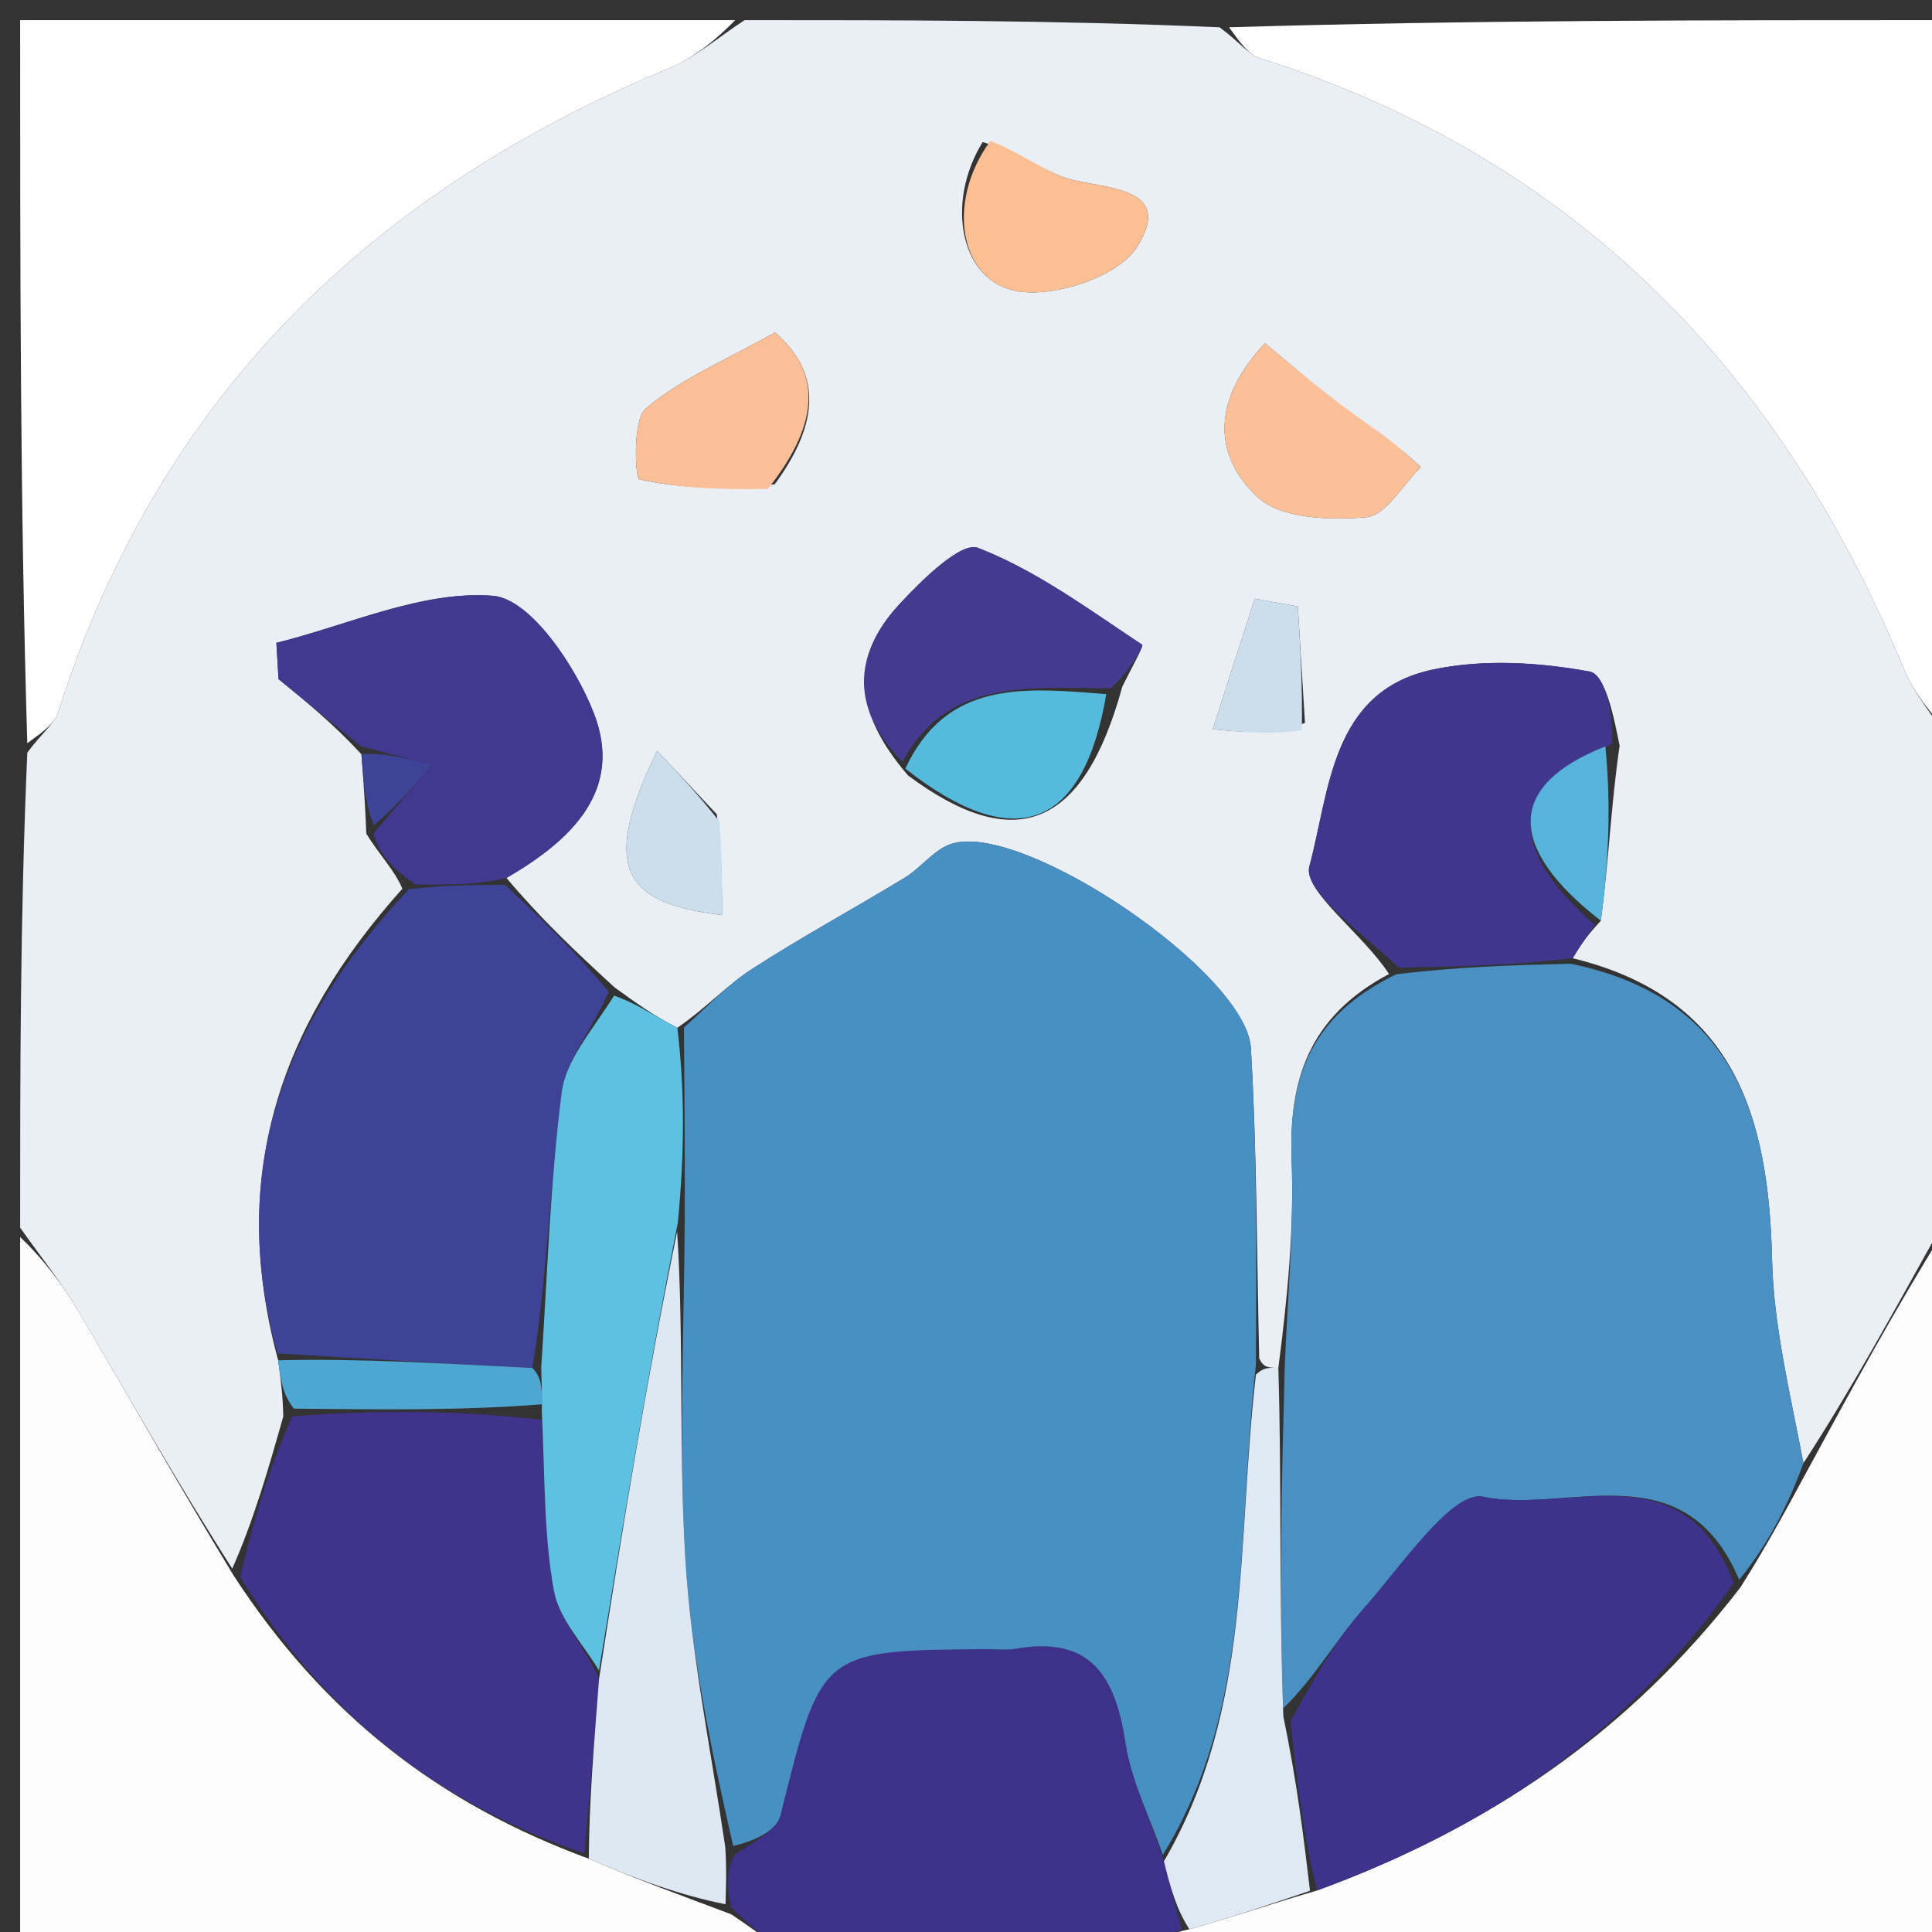 <svg version="1.1" id="Layer_1" xmlns="http://www.w3.org/2000/svg" xmlns:xlink="http://www.w3.org/1999/xlink" x="0px" y="0px"
	 width="100%" viewBox="0 0 96 96" enable-background="new 0 0 96 96" xml:space="preserve">
<rect x="0" y="0" width="96" height="96" fill="#333333" stroke="none"/>
<path fill="#EAEFF5" opacity="1" stroke="none" 
	d="
M1,61 
	C1,53.312 1,45.625 1.356,37.399 
	C2.112,36.38 2.711,35.962 2.886,35.411 
	C7.828,19.834 18.34,9.577 33.215,3.407 
	C34.576,2.843 35.743,1.813 37,1 
	C44.688,1 52.375,1 60.601,1.356 
	C61.62,2.112 62.038,2.711 62.589,2.886 
	C78.166,7.828 88.423,18.34 94.593,33.215 
	C95.157,34.576 96.187,35.743 97,37 
	C97,44.688 97,52.375 96.648,60.595 
	C94.141,65.094 91.985,69.059 89.612,72.7 
	C88.925,69.106 88.127,65.845 88.052,62.568 
	C87.889,55.401 86.129,49.555 78.146,47.614 
	C78.58,46.884 78.918,46.426 79.545,45.752 
	C79.943,42.745 80.052,39.953 80.478,37.053 
	C80.204,35.696 79.786,33.517 78.993,33.37 
	C76.455,32.902 73.681,32.738 71.174,33.275 
	C66.119,34.36 66.065,39.35 65.062,43.05 
	C64.733,44.263 67.694,46.369 69.021,48.398 
	C65.052,50.499 64.031,53.643 64.18,57.63 
	C64.308,61.072 63.968,64.532 63.52,67.973 
	C62.994,67.957 62.784,67.951 62.569,67.493 
	C62.443,62.054 62.45,57.06 62.156,52.083 
	C61.934,48.325 50.859,40.825 47.297,41.923 
	C46.428,42.192 45.78,43.11 44.959,43.61 
	C42.434,45.148 39.827,46.555 37.348,48.161 
	C36.119,48.958 35.1,50.079 33.658,51.069 
	C32.491,50.475 31.652,49.867 30.542,49.066 
	C28.549,47.238 26.825,45.601 25.167,43.624 
	C28.535,41.677 30.956,39.185 29.511,35.448 
	C28.601,33.096 26.352,29.749 24.489,29.604 
	C20.986,29.331 17.327,31.052 13.733,31.944 
	C13.768,32.544 13.804,33.145 13.84,33.745 
	C15.204,34.858 16.569,35.971 17.959,37.479 
	C18.066,38.922 18.147,39.969 18.202,41.427 
	C18.89,42.535 19.605,43.233 19.993,44.161 
	C13.84,51.016 11.348,58.497 13.822,67.593 
	C13.955,68.629 14.056,69.317 14.075,70.385 
	C13.286,73.181 12.578,75.597 11.541,77.943 
	C8.775,73.623 6.372,69.354 3.884,65.135 
	C3.033,63.692 1.967,62.375 1,61 
M45.125,38.536 
	C50.417,42.473 53.834,41.191 55.765,34.123 
	C56.114,33.399 56.846,32.096 56.756,32.036 
	C54.11,30.289 51.505,28.348 48.591,27.222 
	C47.757,26.901 45.799,28.824 44.689,30.025 
	C42.323,32.583 42.315,35.289 45.125,38.536 
M67.599,21.02 
	C66.056,19.731 64.513,18.441 62.855,17.055 
	C60.244,19.828 60.237,22.61 62.495,24.706 
	C63.652,25.781 66.092,25.857 67.893,25.7 
	C68.862,25.616 69.704,24.085 70.603,23.206 
	C69.84,22.514 69.077,21.821 67.599,21.02 
M38.494,24.064 
	C40.53,21.297 41.015,18.669 38.509,16.516 
	C36.015,17.921 33.812,18.829 32.09,20.299 
	C31.413,20.876 31.574,23.772 31.757,23.814 
	C33.731,24.257 35.786,24.341 38.494,24.064 
M48.827,7.059 
	C46.961,10.08 47.692,14.056 50.647,14.485 
	C52.525,14.758 55.594,13.721 56.507,12.259 
	C58.215,9.523 55.512,9.399 53.47,8.982 
	C52.097,8.701 50.88,7.652 48.827,7.059 
M64.844,35.924 
	C64.726,33.993 64.607,32.063 64.488,30.133 
	C63.775,30.004 63.061,29.876 62.348,29.748 
	C61.652,31.91 60.957,34.072 60.261,36.234 
	C61.683,36.376 63.106,36.517 64.844,35.924 
M35.618,40.461 
	C34.672,39.456 33.727,38.452 32.65,37.308 
	C29.954,42.904 30.726,44.872 35.877,45.468 
	C35.877,44.011 35.877,42.592 35.618,40.461 
z"/>
<path fill="#FDFDFE" opacity="1" stroke="none" 
	d="
M89.83,73.025 
	C91.985,69.059 94.141,65.094 96.648,61.064 
	C97,72.93 97,84.861 97,97 
	C83.98,97 70.959,97 57.545,96.723 
	C57.676,96.252 58.199,96.058 59.098,95.863 
	C61.347,95.225 63.22,94.589 65.45,93.936 
	C73.964,90.817 80.932,86.085 86.487,78.868 
	C87.787,76.811 88.808,74.918 89.83,73.025 
z"/>
<path fill="#FDFDFE" opacity="1" stroke="none" 
	d="
M1,61.469 
	C1.967,62.375 3.033,63.692 3.884,65.135 
	C6.372,69.354 8.775,73.623 11.61,78.291 
	C16.101,85.187 21.8,89.62 29.256,92.358 
	C31.669,93.402 33.862,94.187 36.336,95.121 
	C37.411,95.847 38.206,96.423 39,97 
	C26.409,97 13.817,97 1,97 
	C1,85.313 1,73.625 1,61.469 
z"/>
<path fill="#FFFFFF" opacity="1" stroke="none" 
	d="
M36.531,1 
	C35.743,1.813 34.576,2.843 33.215,3.407 
	C18.34,9.577 7.828,19.834 2.886,35.411 
	C2.711,35.962 2.112,36.38 1.356,36.93 
	C1,25.073 1,13.147 1,1 
	C12.687,1 24.375,1 36.531,1 
z"/>
<path fill="#FFFFFF" opacity="1" stroke="none" 
	d="
M97,36.531 
	C96.187,35.743 95.157,34.576 94.593,33.215 
	C88.423,18.34 78.166,7.828 62.589,2.886 
	C62.038,2.711 61.62,2.112 61.07,1.356 
	C72.927,1 84.853,1 97,1 
	C97,12.687 97,24.375 97,36.531 
z"/>
<path fill="#3D318B" opacity="1" stroke="none" 
	d="
M39.468,97 
	C38.206,96.423 37.411,95.847 36.333,94.77 
	C36.078,93.575 36.107,92.879 36.531,92.134 
	C37.565,91.463 38.6,90.938 38.783,90.202 
	C40.815,82.018 40.779,82.01 48.997,81.945 
	C49.497,81.941 50.009,82.005 50.495,81.921 
	C54.23,81.273 55.427,83.335 55.925,86.602 
	C56.215,88.506 57.141,90.313 57.835,92.486 
	C58.167,93.827 58.445,94.845 58.722,95.864 
	C58.199,96.058 57.676,96.252 57.076,96.723 
	C51.312,97 45.624,97 39.468,97 
z"/>
<path fill="#488FC3" opacity="1" stroke="none" 
	d="
M57.781,92.164 
	C57.141,90.313 56.215,88.506 55.925,86.602 
	C55.427,83.335 54.23,81.273 50.495,81.921 
	C50.009,82.005 49.497,81.941 48.997,81.945 
	C40.779,82.01 40.815,82.018 38.783,90.202 
	C38.6,90.938 37.565,91.463 36.432,91.725 
	C35.284,86.717 34.33,82.086 34.051,77.416 
	C33.724,71.951 33.985,66.45 34.026,60.515 
	C34.035,57.061 34.01,54.058 33.985,51.054 
	C35.1,50.079 36.119,48.958 37.348,48.161 
	C39.827,46.555 42.434,45.148 44.959,43.61 
	C45.78,43.11 46.428,42.192 47.297,41.923 
	C50.859,40.825 61.934,48.325 62.156,52.083 
	C62.45,57.06 62.443,62.054 62.403,67.851 
	C61.429,76.622 62.258,84.897 57.781,92.164 
z"/>
<path fill="#4A90C3" opacity="1" stroke="none" 
	d="
M89.612,72.7 
	C88.808,74.918 87.787,76.811 86.421,78.499 
	C83.673,72.006 77.84,75.256 73.697,74.372 
	C72.16,74.044 69.605,77.857 67.727,79.971 
	C66.346,81.527 65.311,83.39 63.761,84.887 
	C63.545,79.1 63.69,73.542 63.835,67.984 
	C63.968,64.532 64.308,61.072 64.18,57.63 
	C64.031,53.643 65.052,50.499 69.38,48.411 
	C72.596,48.024 75.323,47.955 78.05,47.887 
	C86.129,49.555 87.889,55.401 88.052,62.568 
	C88.127,65.845 88.925,69.106 89.612,72.7 
z"/>
<path fill="#3E4397" opacity="1" stroke="none" 
	d="
M13.789,67.247 
	C11.348,58.497 13.84,51.016 20.326,44.18 
	C22.358,43.967 23.73,43.966 25.102,43.965 
	C26.825,45.601 28.549,47.238 30.245,49.281 
	C29.418,51.211 28.116,52.671 27.912,54.271 
	C27.331,58.801 27.2,63.388 26.453,67.974 
	C21.939,67.746 17.864,67.496 13.789,67.247 
z"/>
<path fill="#3F338C" opacity="1" stroke="none" 
	d="
M29.036,92.098 
	C21.8,89.62 16.101,85.187 11.94,78.361 
	C12.578,75.597 13.286,73.181 14.526,70.376 
	C19.007,70.04 22.955,70.093 26.902,70.547 
	C27.08,73.659 27.034,76.411 27.528,79.062 
	C27.79,80.468 28.988,81.699 29.767,83.423 
	C29.526,86.591 29.281,89.344 29.036,92.098 
z"/>
<path fill="#40368D" opacity="1" stroke="none" 
	d="
M78.146,47.614 
	C75.323,47.955 72.596,48.024 69.51,48.08 
	C67.694,46.369 64.733,44.263 65.062,43.05 
	C66.065,39.35 66.119,34.36 71.174,33.275 
	C73.681,32.738 76.455,32.902 78.993,33.37 
	C79.786,33.517 80.204,35.696 80.087,36.981 
	C74.88,39.009 74.838,42.098 79.256,45.968 
	C78.918,46.426 78.58,46.884 78.146,47.614 
z"/>
<path fill="#5FC1E1" opacity="1" stroke="none" 
	d="
M29.763,83.009 
	C28.988,81.699 27.79,80.468 27.528,79.062 
	C27.034,76.411 27.08,73.659 26.924,70.182 
	C26.929,68.927 26.91,68.44 26.892,67.953 
	C27.2,63.388 27.331,58.801 27.912,54.271 
	C28.116,52.671 29.418,51.211 30.515,49.473 
	C31.652,49.867 32.491,50.475 33.658,51.069 
	C34.01,54.058 34.035,57.061 33.682,60.75 
	C32.124,68.626 30.943,75.818 29.763,83.009 
z"/>
<path fill="#41388F" opacity="1" stroke="none" 
	d="
M25.167,43.624 
	C23.73,43.966 22.358,43.967 20.652,43.949 
	C19.605,43.233 18.89,42.535 18.553,41.417 
	C19.772,40 20.614,39.004 21.456,38.007 
	C20.282,37.699 19.108,37.391 17.933,37.084 
	C16.569,35.971 15.204,34.858 13.84,33.745 
	C13.804,33.145 13.768,32.544 13.733,31.944 
	C17.327,31.052 20.986,29.331 24.489,29.604 
	C26.352,29.749 28.601,33.096 29.511,35.448 
	C30.956,39.185 28.535,41.677 25.167,43.624 
z"/>
<path fill="#DFE9F3" opacity="1" stroke="none" 
	d="
M63.52,67.973 
	C63.69,73.542 63.545,79.1 63.769,85.291 
	C64.456,88.6 64.775,91.276 65.094,93.952 
	C63.22,94.589 61.347,95.225 59.098,95.863 
	C58.445,94.845 58.167,93.827 57.835,92.486 
	C62.258,84.897 61.429,76.622 62.407,68.303 
	C62.784,67.951 62.994,67.957 63.52,67.973 
z"/>
<path fill="#443B90" opacity="1" stroke="none" 
	d="
M44.845,37.847 
	C42.315,35.289 42.323,32.583 44.689,30.025 
	C45.799,28.824 47.757,26.901 48.591,27.222 
	C51.505,28.348 54.11,30.289 56.756,32.036 
	C56.846,32.096 56.114,33.399 55.184,34.202 
	C50.873,34.163 47.047,33.784 44.845,37.847 
z"/>
<path fill="#FBC097" opacity="1" stroke="none" 
	d="
M67.956,21.074 
	C69.077,21.821 69.84,22.514 70.603,23.206 
	C69.704,24.085 68.862,25.616 67.893,25.7 
	C66.092,25.857 63.652,25.781 62.495,24.706 
	C60.237,22.61 60.244,19.828 62.855,17.055 
	C64.513,18.441 66.056,19.731 67.956,21.074 
z"/>
<path fill="#FBBF97" opacity="1" stroke="none" 
	d="
M38.156,24.293 
	C35.786,24.341 33.731,24.257 31.757,23.814 
	C31.574,23.772 31.413,20.876 32.09,20.299 
	C33.812,18.829 36.015,17.921 38.509,16.516 
	C41.015,18.669 40.53,21.297 38.156,24.293 
z"/>
<path fill="#FCBE93" opacity="1" stroke="none" 
	d="
M49.21,7.003 
	C50.88,7.652 52.097,8.701 53.47,8.982 
	C55.512,9.399 58.215,9.523 56.507,12.259 
	C55.594,13.721 52.525,14.758 50.647,14.485 
	C47.692,14.056 46.961,10.08 49.21,7.003 
z"/>
<path fill="#56BADD" opacity="1" stroke="none" 
	d="
M44.985,38.192 
	C47.047,33.784 50.873,34.163 54.971,34.492 
	C53.834,41.191 50.417,42.473 44.985,38.192 
z"/>
<path fill="#CCDDEC" opacity="1" stroke="none" 
	d="
M64.686,36.291 
	C63.106,36.517 61.683,36.376 60.261,36.234 
	C60.957,34.072 61.652,31.91 62.348,29.748 
	C63.061,29.876 63.775,30.004 64.488,30.133 
	C64.607,32.063 64.726,33.993 64.686,36.291 
z"/>
<path fill="#57B3D9" opacity="1" stroke="none" 
	d="
M79.545,45.752 
	C74.838,42.098 74.88,39.009 79.771,37.089 
	C80.052,39.953 79.943,42.745 79.545,45.752 
z"/>
<path fill="#CCDDEC" opacity="1" stroke="none" 
	d="
M35.747,40.817 
	C35.877,42.592 35.877,44.011 35.877,45.468 
	C30.726,44.872 29.954,42.904 32.65,37.308 
	C33.727,38.452 34.672,39.456 35.747,40.817 
z"/>
<path fill="#4DA7D2" opacity="1" stroke="none" 
	d="
M26.453,67.974 
	C26.91,68.44 26.929,68.927 26.926,69.78 
	C22.955,70.093 19.007,70.04 14.607,69.996 
	C14.056,69.317 13.955,68.629 13.822,67.593 
	C17.864,67.496 21.939,67.746 26.453,67.974 
z"/>
<path fill="#3E4397" opacity="1" stroke="none" 
	d="
M17.959,37.479 
	C19.108,37.391 20.282,37.699 21.456,38.007 
	C20.614,39.004 19.772,40 18.578,41.006 
	C18.147,39.969 18.066,38.922 17.959,37.479 
z"/>
<path fill="#3D338C" opacity="1" stroke="none" 
	d="
M65.45,93.936 
	C64.775,91.276 64.456,88.6 64.129,85.521 
	C65.311,83.39 66.346,81.527 67.727,79.971 
	C69.605,77.857 72.16,74.044 73.697,74.372 
	C77.84,75.256 83.673,72.006 86.142,78.664 
	C80.932,86.085 73.964,90.817 65.45,93.936 
z"/>
<path fill="#DEE8F2" opacity="1" stroke="none" 
	d="
M29.767,83.423 
	C30.943,75.818 32.124,68.626 33.647,61.2 
	C33.985,66.45 33.724,71.951 34.051,77.416 
	C34.33,82.086 35.284,86.717 36.038,91.774 
	C36.107,92.879 36.078,93.575 36.052,94.621 
	C33.862,94.187 31.669,93.402 29.256,92.358 
	C29.281,89.344 29.526,86.591 29.767,83.423 
z"/>
</svg>